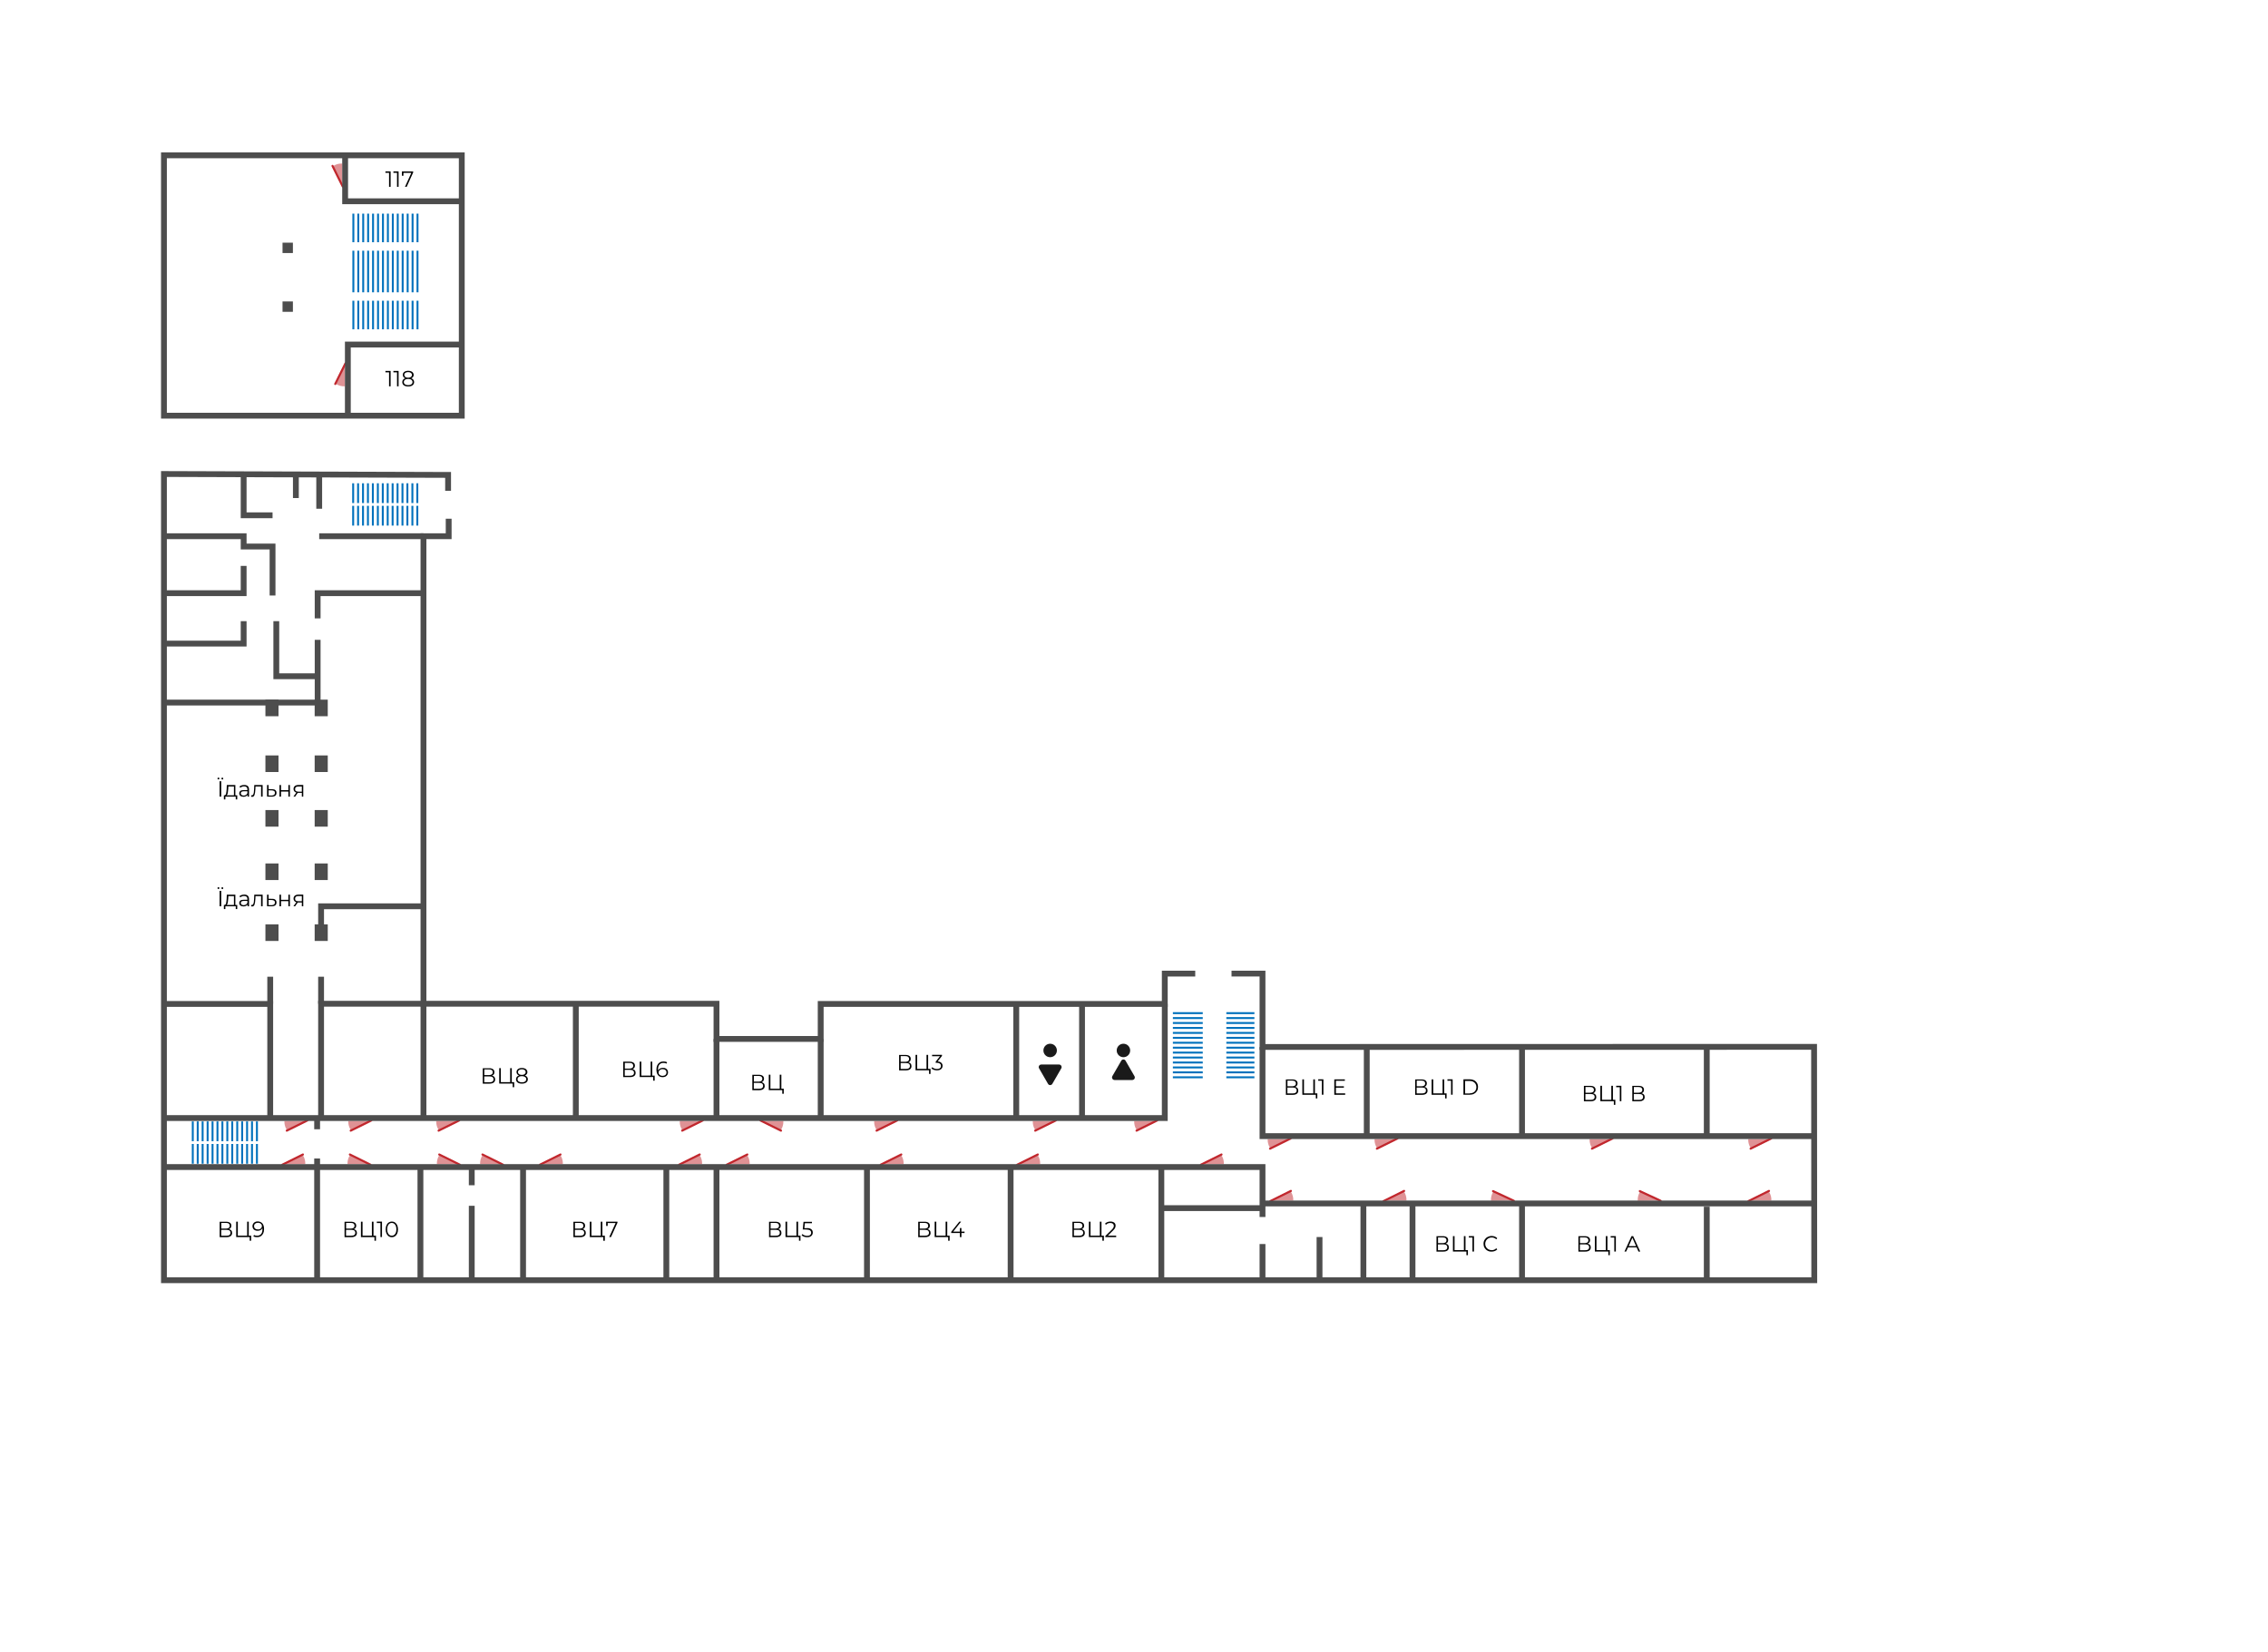 <?xml version="1.0" encoding="utf-8"?>
<!-- Generator: Adobe Illustrator 25.0.1, SVG Export Plug-In . SVG Version: 6.00 Build 0)  -->
<svg version="1.1" id="floor_1" xmlns="http://www.w3.org/2000/svg" xmlns:xlink="http://www.w3.org/1999/xlink" x="0px" y="0px"
	 viewBox="0 0 3500 2550" style="enable-background:new 0 0 3500 2550;" xml:space="preserve">
<style type="text/css">
	.st0{fill:none;stroke:#0071BC;stroke-width:3;stroke-miterlimit:10;}
	.st1{fill:#1A1A1A;}
	.st2{opacity:0.5;fill:#C1272D;}
	.st3{fill:#C1272D;}
	.st4{fill:none;stroke:#4D4D4D;stroke-width:9;stroke-miterlimit:10;}
	.st5{fill:#4D4D4D;stroke:#4D4D4D;stroke-width:9;stroke-miterlimit:10;}
</style>
<g id="stairs_1_">
	<g>
		<g>
			<line class="st0" x1="297.5" y1="1730.6" x2="297.5" y2="1761.1"/>
			<line class="st0" x1="305.1" y1="1730.6" x2="305.1" y2="1761.1"/>
			<line class="st0" x1="312.7" y1="1730.6" x2="312.7" y2="1761.1"/>
			<line class="st0" x1="320.4" y1="1730.6" x2="320.4" y2="1761.1"/>
			<line class="st0" x1="328" y1="1730.6" x2="328" y2="1761.1"/>
			<line class="st0" x1="335.6" y1="1730.6" x2="335.6" y2="1761.1"/>
			<line class="st0" x1="343.2" y1="1730.6" x2="343.2" y2="1761.1"/>
			<line class="st0" x1="350.8" y1="1730.6" x2="350.8" y2="1761.1"/>
			<line class="st0" x1="358.4" y1="1730.6" x2="358.4" y2="1761.1"/>
			<line class="st0" x1="366.1" y1="1730.6" x2="366.1" y2="1761.1"/>
			<line class="st0" x1="373.7" y1="1730.6" x2="373.7" y2="1761.1"/>
			<line class="st0" x1="381.3" y1="1730.6" x2="381.3" y2="1761.1"/>
			<line class="st0" x1="388.9" y1="1730.6" x2="388.9" y2="1761.1"/>
			<line class="st0" x1="396.5" y1="1730.6" x2="396.5" y2="1761.1"/>
		</g>
		<g>
			<line class="st0" x1="297.5" y1="1765.4" x2="297.5" y2="1795.9"/>
			<line class="st0" x1="305.1" y1="1765.4" x2="305.1" y2="1795.9"/>
			<line class="st0" x1="312.7" y1="1765.4" x2="312.7" y2="1795.9"/>
			<line class="st0" x1="320.4" y1="1765.4" x2="320.4" y2="1795.9"/>
			<line class="st0" x1="328" y1="1765.4" x2="328" y2="1795.9"/>
			<line class="st0" x1="335.6" y1="1765.4" x2="335.6" y2="1795.9"/>
			<line class="st0" x1="343.2" y1="1765.4" x2="343.2" y2="1795.9"/>
			<line class="st0" x1="350.8" y1="1765.4" x2="350.8" y2="1795.9"/>
			<line class="st0" x1="358.4" y1="1765.4" x2="358.4" y2="1795.9"/>
			<line class="st0" x1="366.1" y1="1765.4" x2="366.1" y2="1795.9"/>
			<line class="st0" x1="373.7" y1="1765.4" x2="373.7" y2="1795.9"/>
			<line class="st0" x1="381.3" y1="1765.4" x2="381.3" y2="1795.9"/>
			<line class="st0" x1="388.9" y1="1765.4" x2="388.9" y2="1795.9"/>
			<line class="st0" x1="396.5" y1="1765.4" x2="396.5" y2="1795.9"/>
		</g>
	</g>
	<g>
		<g>
			<line class="st0" x1="545" y1="745.8" x2="545" y2="776.3"/>
			<line class="st0" x1="552.6" y1="745.8" x2="552.6" y2="776.3"/>
			<line class="st0" x1="560.2" y1="745.8" x2="560.2" y2="776.3"/>
			<line class="st0" x1="567.8" y1="745.8" x2="567.8" y2="776.3"/>
			<line class="st0" x1="575.4" y1="745.8" x2="575.4" y2="776.3"/>
			<line class="st0" x1="583.1" y1="745.8" x2="583.1" y2="776.3"/>
			<line class="st0" x1="590.7" y1="745.8" x2="590.7" y2="776.3"/>
			<line class="st0" x1="598.3" y1="745.8" x2="598.3" y2="776.3"/>
			<line class="st0" x1="605.9" y1="745.8" x2="605.9" y2="776.3"/>
			<line class="st0" x1="613.5" y1="745.8" x2="613.5" y2="776.3"/>
			<line class="st0" x1="621.1" y1="745.8" x2="621.1" y2="776.3"/>
			<line class="st0" x1="628.7" y1="745.8" x2="628.7" y2="776.3"/>
			<line class="st0" x1="636.4" y1="745.8" x2="636.4" y2="776.3"/>
			<line class="st0" x1="644" y1="745.8" x2="644" y2="776.3"/>
		</g>
		<g>
			<line class="st0" x1="545" y1="780.6" x2="545" y2="811.1"/>
			<line class="st0" x1="552.6" y1="780.6" x2="552.6" y2="811.1"/>
			<line class="st0" x1="560.2" y1="780.6" x2="560.2" y2="811.1"/>
			<line class="st0" x1="567.8" y1="780.6" x2="567.8" y2="811.1"/>
			<line class="st0" x1="575.4" y1="780.6" x2="575.4" y2="811.1"/>
			<line class="st0" x1="583.1" y1="780.6" x2="583.1" y2="811.1"/>
			<line class="st0" x1="590.7" y1="780.6" x2="590.7" y2="811.1"/>
			<line class="st0" x1="598.3" y1="780.6" x2="598.3" y2="811.1"/>
			<line class="st0" x1="605.9" y1="780.6" x2="605.9" y2="811.1"/>
			<line class="st0" x1="613.5" y1="780.6" x2="613.5" y2="811.1"/>
			<line class="st0" x1="621.1" y1="780.6" x2="621.1" y2="811.1"/>
			<line class="st0" x1="628.7" y1="780.6" x2="628.7" y2="811.1"/>
			<line class="st0" x1="636.4" y1="780.6" x2="636.4" y2="811.1"/>
			<line class="st0" x1="644" y1="780.6" x2="644" y2="811.1"/>
		</g>
	</g>
	<g>
		<g>
			<line class="st0" x1="1935.8" y1="1563.5" x2="1892.5" y2="1563.5"/>
			<line class="st0" x1="1935.8" y1="1571.1" x2="1892.5" y2="1571.1"/>
			<line class="st0" x1="1935.8" y1="1578.7" x2="1892.5" y2="1578.7"/>
			<line class="st0" x1="1935.8" y1="1586.3" x2="1892.5" y2="1586.3"/>
			<line class="st0" x1="1935.8" y1="1594" x2="1892.5" y2="1594"/>
			<line class="st0" x1="1935.8" y1="1601.6" x2="1892.5" y2="1601.6"/>
			<line class="st0" x1="1935.8" y1="1609.2" x2="1892.5" y2="1609.2"/>
			<line class="st0" x1="1935.8" y1="1616.8" x2="1892.5" y2="1616.8"/>
			<line class="st0" x1="1935.8" y1="1624.4" x2="1892.5" y2="1624.4"/>
			<line class="st0" x1="1935.8" y1="1632" x2="1892.5" y2="1632"/>
			<line class="st0" x1="1935.8" y1="1639.7" x2="1892.5" y2="1639.7"/>
			<line class="st0" x1="1935.8" y1="1647.3" x2="1892.5" y2="1647.3"/>
			<line class="st0" x1="1935.8" y1="1654.9" x2="1892.5" y2="1654.9"/>
			<line class="st0" x1="1935.8" y1="1662.5" x2="1892.5" y2="1662.5"/>
		</g>
		<g>
			<line class="st0" x1="1856.1" y1="1563.5" x2="1810" y2="1563.5"/>
			<line class="st0" x1="1856.1" y1="1571.1" x2="1810" y2="1571.1"/>
			<line class="st0" x1="1856.1" y1="1578.7" x2="1810" y2="1578.7"/>
			<line class="st0" x1="1856.1" y1="1586.3" x2="1810" y2="1586.3"/>
			<line class="st0" x1="1856.1" y1="1594" x2="1810" y2="1594"/>
			<line class="st0" x1="1856.1" y1="1601.6" x2="1810" y2="1601.6"/>
			<line class="st0" x1="1856.1" y1="1609.2" x2="1810" y2="1609.2"/>
			<line class="st0" x1="1856.1" y1="1616.8" x2="1810" y2="1616.8"/>
			<line class="st0" x1="1856.1" y1="1624.4" x2="1810" y2="1624.4"/>
			<line class="st0" x1="1856.1" y1="1632" x2="1810" y2="1632"/>
			<line class="st0" x1="1856.1" y1="1639.7" x2="1810" y2="1639.7"/>
			<line class="st0" x1="1856.1" y1="1647.3" x2="1810" y2="1647.3"/>
			<line class="st0" x1="1856.1" y1="1654.9" x2="1810" y2="1654.9"/>
			<line class="st0" x1="1856.1" y1="1662.5" x2="1810" y2="1662.5"/>
		</g>
	</g>
	<g>
		<g>
			<line class="st0" x1="545.3" y1="329.7" x2="545.3" y2="373.8"/>
			<line class="st0" x1="552.9" y1="329.7" x2="552.9" y2="373.8"/>
			<line class="st0" x1="560.5" y1="329.7" x2="560.5" y2="373.8"/>
			<line class="st0" x1="568.1" y1="329.7" x2="568.1" y2="373.8"/>
			<line class="st0" x1="575.7" y1="329.7" x2="575.7" y2="373.8"/>
			<line class="st0" x1="583.4" y1="329.7" x2="583.4" y2="373.8"/>
			<line class="st0" x1="591" y1="329.7" x2="591" y2="373.8"/>
			<line class="st0" x1="598.6" y1="329.7" x2="598.6" y2="373.8"/>
			<line class="st0" x1="606.2" y1="329.7" x2="606.2" y2="373.8"/>
			<line class="st0" x1="613.8" y1="329.7" x2="613.8" y2="373.8"/>
			<line class="st0" x1="621.4" y1="329.7" x2="621.4" y2="373.8"/>
			<line class="st0" x1="629.1" y1="329.7" x2="629.1" y2="373.8"/>
			<line class="st0" x1="636.7" y1="329.7" x2="636.7" y2="373.8"/>
			<line class="st0" x1="644.3" y1="329.7" x2="644.3" y2="373.8"/>
		</g>
		<g>
			<line class="st0" x1="545.3" y1="464.1" x2="545.3" y2="508.2"/>
			<line class="st0" x1="552.9" y1="464.1" x2="552.9" y2="508.2"/>
			<line class="st0" x1="560.5" y1="464.1" x2="560.5" y2="508.2"/>
			<line class="st0" x1="568.1" y1="464.1" x2="568.1" y2="508.2"/>
			<line class="st0" x1="575.7" y1="464.1" x2="575.7" y2="508.2"/>
			<line class="st0" x1="583.4" y1="464.1" x2="583.4" y2="508.2"/>
			<line class="st0" x1="591" y1="464.1" x2="591" y2="508.2"/>
			<line class="st0" x1="598.6" y1="464.1" x2="598.6" y2="508.2"/>
			<line class="st0" x1="606.2" y1="464.1" x2="606.2" y2="508.2"/>
			<line class="st0" x1="613.8" y1="464.1" x2="613.8" y2="508.2"/>
			<line class="st0" x1="621.4" y1="464.1" x2="621.4" y2="508.2"/>
			<line class="st0" x1="629.1" y1="464.1" x2="629.1" y2="508.2"/>
			<line class="st0" x1="636.7" y1="464.1" x2="636.7" y2="508.2"/>
			<line class="st0" x1="644.3" y1="464.1" x2="644.3" y2="508.2"/>
		</g>
		<g>
			<line class="st0" x1="545.3" y1="386.9" x2="545.3" y2="451.1"/>
			<line class="st0" x1="552.9" y1="386.9" x2="552.9" y2="451.1"/>
			<line class="st0" x1="560.5" y1="386.9" x2="560.5" y2="451.1"/>
			<line class="st0" x1="568.1" y1="386.9" x2="568.1" y2="451.1"/>
			<line class="st0" x1="575.7" y1="386.9" x2="575.7" y2="451.1"/>
			<line class="st0" x1="583.4" y1="386.9" x2="583.4" y2="451.1"/>
			<line class="st0" x1="591" y1="386.9" x2="591" y2="451.1"/>
			<line class="st0" x1="598.6" y1="386.9" x2="598.6" y2="451.1"/>
			<line class="st0" x1="606.2" y1="386.9" x2="606.2" y2="451.1"/>
			<line class="st0" x1="613.8" y1="386.9" x2="613.8" y2="451.1"/>
			<line class="st0" x1="621.4" y1="386.9" x2="621.4" y2="451.1"/>
			<line class="st0" x1="629.1" y1="386.9" x2="629.1" y2="451.1"/>
			<line class="st0" x1="636.7" y1="386.9" x2="636.7" y2="451.1"/>
			<line class="st0" x1="644.3" y1="386.9" x2="644.3" y2="451.1"/>
		</g>
	</g>
</g>
<g id="marks_1_">
	<circle class="st1" cx="1733.7" cy="1621.1" r="10.4"/>
	<path class="st1" d="M1730.3,1637l-13.7,23.7c-1.5,2.6,0.4,6,3.4,6h27.3c3.1,0,5-3.3,3.4-6l-13.7-23.7
		C1735.6,1634.3,1731.8,1634.3,1730.3,1637z"/>
	<circle class="st1" cx="1620.6" cy="1621.1" r="10.4"/>
	<path class="st1" d="M1624,1672.6l13.8-23.9c1.5-2.6-0.4-5.9-3.4-5.9h-27.5c-3,0-4.9,3.3-3.4,5.9l13.8,23.9
		C1618.7,1675.2,1622.5,1675.2,1624,1672.6z"/>
</g>
<g id="rooms_1_">
	<g>
		<path d="M602.8,264.5v23.8h-2.4v-21.6h-5.6v-2.2H602.8z"/>
		<path d="M615.1,264.5v23.8h-2.4v-21.6h-5.6v-2.2H615.1z"/>
		<path d="M637.6,264.5v1.7l-10,22.1H625l9.8-21.6h-12.2v4.5h-2.4v-6.6H637.6z"/>
	</g>
	<g>
		<path d="M602.8,572.4v23.8h-2.4v-21.6h-5.6v-2.2H602.8z"/>
		<path d="M615.1,572.4v23.8h-2.4v-21.6h-5.6v-2.2H615.1z"/>
		<path d="M637.9,586c0.8,1,1.2,2.2,1.2,3.6c0,1.4-0.4,2.6-1.1,3.6s-1.8,1.8-3.2,2.4c-1.4,0.6-3,0.8-4.9,0.8c-2.9,0-5.1-0.6-6.7-1.8
			c-1.6-1.2-2.4-2.9-2.4-5c0-1.4,0.4-2.6,1.2-3.6c0.8-1,1.9-1.7,3.4-2.2c-1.2-0.5-2.2-1.2-2.8-2.1c-0.6-0.9-1-2-1-3.2
			c0-1.9,0.8-3.5,2.3-4.6c1.5-1.1,3.5-1.7,6.1-1.7c1.7,0,3.1,0.3,4.4,0.8c1.3,0.5,2.2,1.2,2.9,2.2c0.7,1,1.1,2.1,1.1,3.3
			c0,1.2-0.3,2.3-1,3.2c-0.7,0.9-1.6,1.6-2.8,2.1C635.9,584.2,637.1,585,637.9,586z M634.8,593.1c1.2-0.9,1.8-2,1.8-3.5
			c0-1.5-0.6-2.6-1.8-3.5c-1.2-0.9-2.8-1.3-4.9-1.3c-2.1,0-3.7,0.4-4.9,1.3s-1.8,2-1.8,3.5c0,1.5,0.6,2.7,1.8,3.5s2.8,1.3,4.9,1.3
			S633.6,593.9,634.8,593.1z M625.5,581.7c1,0.8,2.5,1.2,4.3,1.2s3.3-0.4,4.3-1.2c1.1-0.8,1.6-1.8,1.6-3.1c0-1.3-0.5-2.4-1.6-3.2
			c-1.1-0.8-2.5-1.2-4.3-1.2c-1.8,0-3.2,0.4-4.3,1.2c-1.1,0.8-1.6,1.8-1.6,3.1C624,579.9,624.5,580.9,625.5,581.7z"/>
	</g>
	<g>
	</g>
	<g>
		<path d="M2453.6,1921.1c0.9,1,1.3,2.3,1.3,3.9c0,2.1-0.7,3.6-2.2,4.8c-1.5,1.1-3.6,1.7-6.4,1.7h-10.5v-23.8h9.9
			c2.5,0,4.5,0.5,6,1.6c1.4,1,2.1,2.6,2.1,4.5c0,1.3-0.3,2.5-1,3.4c-0.7,0.9-1.6,1.6-2.9,2.1
			C2451.5,1919.5,2452.7,1920.1,2453.6,1921.1z M2438.2,1918.4h7.3c1.8,0,3.2-0.4,4.2-1.1c1-0.7,1.5-1.8,1.5-3.3s-0.5-2.5-1.5-3.3
			s-2.4-1.1-4.2-1.1h-7.3V1918.4z M2452.4,1924.8c0-3-2.1-4.5-6.2-4.5h-8.1v9.1h8.1C2450.4,1929.4,2452.4,1927.8,2452.4,1924.8z"/>
		<path d="M2484.3,1929.2v7.8h-2.3v-5.6h-20.8v-23.8h2.5v21.6h14.4v-21.6h2.5v21.6H2484.3z"/>
		<path d="M2493.6,1907.6v23.8h-2.4v-21.6h-5.6v-2.2H2493.6z"/>
		<path d="M2525.7,1925h-13.3l-2.9,6.4h-2.6l10.9-23.8h2.5l10.9,23.8h-2.7L2525.7,1925z M2524.8,1923l-5.7-12.8l-5.7,12.8H2524.8z"
			/>
	</g>
	<g>
		<path d="M2462.1,1689.1c0.9,1,1.3,2.3,1.3,3.9c0,2.1-0.7,3.6-2.2,4.8c-1.5,1.1-3.6,1.7-6.4,1.7h-10.5v-23.8h9.9
			c2.5,0,4.5,0.5,6,1.6c1.4,1,2.1,2.6,2.1,4.5c0,1.3-0.3,2.5-1,3.4c-0.7,0.9-1.6,1.6-2.9,2.1
			C2459.9,1687.4,2461.2,1688.1,2462.1,1689.1z M2446.7,1686.3h7.3c1.8,0,3.2-0.4,4.2-1.1c1-0.7,1.5-1.8,1.5-3.3s-0.5-2.5-1.5-3.3
			s-2.4-1.1-4.2-1.1h-7.3V1686.3z M2460.9,1692.8c0-3-2.1-4.5-6.2-4.5h-8.1v9.1h8.1C2458.8,1697.4,2460.9,1695.8,2460.9,1692.8z"/>
		<path d="M2492.8,1697.2v7.8h-2.3v-5.6h-20.8v-23.8h2.5v21.6h14.4v-21.6h2.5v21.6H2492.8z"/>
		<path d="M2502.1,1675.6v23.8h-2.4v-21.6h-5.6v-2.2H2502.1z"/>
		<path d="M2536.8,1689.1c0.9,1,1.3,2.3,1.3,3.9c0,2.1-0.7,3.6-2.2,4.8c-1.5,1.1-3.6,1.7-6.4,1.7h-10.5v-23.8h9.9
			c2.5,0,4.5,0.5,6,1.6c1.4,1,2.1,2.6,2.1,4.5c0,1.3-0.3,2.5-1,3.4c-0.7,0.9-1.6,1.6-2.9,2.1
			C2534.7,1687.4,2536,1688.1,2536.8,1689.1z M2521.4,1686.3h7.3c1.8,0,3.2-0.4,4.2-1.1c1-0.7,1.5-1.8,1.5-3.3s-0.5-2.5-1.5-3.3
			s-2.4-1.1-4.2-1.1h-7.3V1686.3z M2535.6,1692.8c0-3-2.1-4.5-6.2-4.5h-8.1v9.1h8.1C2533.6,1697.4,2535.6,1695.8,2535.6,1692.8z"/>
	</g>
	<g>
		<path d="M2234.6,1921.1c0.9,1,1.3,2.3,1.3,3.9c0,2.1-0.7,3.6-2.2,4.8c-1.5,1.1-3.6,1.7-6.4,1.7h-10.5v-23.8h9.9
			c2.5,0,4.5,0.5,6,1.6c1.4,1,2.1,2.6,2.1,4.5c0,1.3-0.3,2.5-1,3.4c-0.7,0.9-1.6,1.6-2.9,2.1
			C2232.5,1919.5,2233.8,1920.1,2234.6,1921.1z M2219.2,1918.4h7.3c1.8,0,3.2-0.4,4.2-1.1c1-0.7,1.5-1.8,1.5-3.3s-0.5-2.5-1.5-3.3
			s-2.4-1.1-4.2-1.1h-7.3V1918.4z M2233.4,1924.8c0-3-2.1-4.5-6.2-4.5h-8.1v9.1h8.1C2231.4,1929.4,2233.4,1927.8,2233.4,1924.8z"/>
		<path d="M2265.3,1929.2v7.8h-2.3v-5.6h-20.8v-23.8h2.5v21.6h14.4v-21.6h2.5v21.6H2265.3z"/>
		<path d="M2274.7,1907.6v23.8h-2.4v-21.6h-5.6v-2.2H2274.7z"/>
		<path d="M2295.5,1930c-1.9-1-3.4-2.5-4.5-4.3c-1.1-1.8-1.6-3.9-1.6-6.2c0-2.3,0.5-4.4,1.6-6.2c1.1-1.8,2.6-3.3,4.5-4.3
			c1.9-1,4-1.6,6.4-1.6c1.8,0,3.4,0.3,4.9,0.9c1.5,0.6,2.8,1.5,3.8,2.6l-1.6,1.6c-1.9-1.9-4.2-2.8-7-2.8c-1.9,0-3.6,0.4-5.1,1.3
			s-2.7,2-3.6,3.5c-0.9,1.5-1.3,3.2-1.3,5c0,1.9,0.4,3.5,1.3,5c0.9,1.5,2.1,2.7,3.6,3.5s3.3,1.3,5.1,1.3c2.9,0,5.2-1,7-2.9l1.6,1.6
			c-1,1.1-2.3,2-3.8,2.6c-1.5,0.6-3.1,0.9-4.9,0.9C2299.5,1931.6,2297.4,1931.1,2295.5,1930z"/>
	</g>
	<g>
		<path d="M2201.7,1679.2c0.9,1,1.3,2.3,1.3,3.9c0,2.1-0.7,3.6-2.2,4.8c-1.5,1.1-3.6,1.7-6.4,1.7h-10.5v-23.8h9.9
			c2.5,0,4.5,0.5,6,1.6c1.4,1,2.1,2.6,2.1,4.5c0,1.3-0.3,2.5-1,3.4c-0.7,0.9-1.6,1.6-2.9,2.1
			C2199.6,1677.5,2200.8,1678.2,2201.7,1679.2z M2186.3,1676.4h7.3c1.8,0,3.2-0.4,4.2-1.1c1-0.7,1.5-1.8,1.5-3.3s-0.5-2.5-1.5-3.3
			s-2.4-1.1-4.2-1.1h-7.3V1676.4z M2200.5,1682.8c0-3-2.1-4.5-6.2-4.5h-8.1v9.1h8.1C2198.5,1687.4,2200.5,1685.9,2200.5,1682.8z"/>
		<path d="M2232.4,1687.3v7.8h-2.3v-5.6h-20.8v-23.8h2.5v21.6h14.4v-21.6h2.5v21.6H2232.4z"/>
		<path d="M2241.7,1665.6v23.8h-2.4v-21.6h-5.6v-2.2H2241.7z"/>
		<path d="M2258.4,1665.6h9.7c2.5,0,4.7,0.5,6.7,1.5c1.9,1,3.4,2.4,4.5,4.2c1.1,1.8,1.6,3.9,1.6,6.2c0,2.3-0.5,4.4-1.6,6.2
			c-1.1,1.8-2.6,3.2-4.5,4.2c-1.9,1-4.1,1.5-6.7,1.5h-9.7V1665.6z M2268,1687.3c2.1,0,3.9-0.4,5.5-1.2c1.6-0.8,2.8-2,3.6-3.4
			c0.9-1.5,1.3-3.1,1.3-5c0-1.9-0.4-3.6-1.3-5s-2.1-2.6-3.6-3.4c-1.6-0.8-3.4-1.2-5.5-1.2h-7v19.4H2268z"/>
	</g>
	<g>
		<path d="M2002.2,1679.2c0.9,1,1.3,2.3,1.3,3.9c0,2.1-0.7,3.6-2.2,4.8c-1.5,1.1-3.6,1.7-6.4,1.7h-10.5v-23.8h9.9
			c2.5,0,4.5,0.5,6,1.6c1.4,1,2.1,2.6,2.1,4.5c0,1.3-0.3,2.5-1,3.4c-0.7,0.9-1.6,1.6-2.9,2.1
			C2000.1,1677.5,2001.4,1678.2,2002.2,1679.2z M1986.8,1676.4h7.3c1.8,0,3.2-0.4,4.2-1.1c1-0.7,1.5-1.8,1.5-3.3s-0.5-2.5-1.5-3.3
			s-2.4-1.1-4.2-1.1h-7.3V1676.4z M2001,1682.8c0-3-2.1-4.5-6.2-4.5h-8.1v9.1h8.1C1999,1687.4,2001,1685.9,2001,1682.8z"/>
		<path d="M2032.9,1687.3v7.8h-2.3v-5.6h-20.8v-23.8h2.5v21.6h14.4v-21.6h2.5v21.6H2032.9z"/>
		<path d="M2042.3,1665.6v23.8h-2.4v-21.6h-5.6v-2.2H2042.3z"/>
		<path d="M2075.9,1687.3v2.2h-16.8v-23.8h16.3v2.2h-13.8v8.5h12.3v2.1h-12.3v8.8H2075.9z"/>
	</g>
	<g>
		<path d="M1672.8,1898.8c0.9,1,1.3,2.3,1.3,3.9c0,2.1-0.7,3.6-2.2,4.8c-1.5,1.1-3.6,1.7-6.4,1.7h-10.5v-23.8h9.9
			c2.5,0,4.5,0.5,6,1.6c1.4,1,2.1,2.6,2.1,4.5c0,1.3-0.3,2.5-1,3.4s-1.6,1.6-2.9,2.1C1670.7,1897.1,1671.9,1897.8,1672.8,1898.8z
			 M1657.4,1896h7.3c1.8,0,3.2-0.4,4.2-1.1c1-0.7,1.5-1.8,1.5-3.3s-0.5-2.5-1.5-3.3s-2.4-1.1-4.2-1.1h-7.3V1896z M1671.6,1902.4
			c0-3-2.1-4.5-6.2-4.5h-8.1v9.1h8.1C1669.5,1907,1671.6,1905.5,1671.6,1902.4z"/>
		<path d="M1703.5,1906.9v7.8h-2.3v-5.6h-20.8v-23.8h2.5v21.6h14.4v-21.6h2.5v21.6H1703.5z"/>
		<path d="M1722.5,1906.9v2.2h-16.7v-1.7l9.9-9.7c1.2-1.2,2.1-2.3,2.5-3.2s0.7-1.8,0.7-2.7c0-1.4-0.5-2.5-1.4-3.3
			c-1-0.8-2.3-1.2-4.1-1.2c-2.8,0-5,0.9-6.5,2.7l-1.7-1.5c0.9-1.1,2.1-1.9,3.6-2.5c1.4-0.6,3.1-0.9,4.9-0.9c2.4,0,4.3,0.6,5.8,1.7
			c1.4,1.1,2.1,2.7,2.1,4.7c0,1.2-0.3,2.4-0.8,3.5c-0.5,1.1-1.6,2.4-3.1,3.9l-8.1,8H1722.5z"/>
	</g>
	<g>
		<path d="M1405.3,1641.4c0.9,1,1.3,2.3,1.3,3.9c0,2.1-0.7,3.6-2.2,4.8c-1.5,1.1-3.6,1.7-6.4,1.7h-10.5v-23.8h9.9
			c2.5,0,4.5,0.5,6,1.6c1.4,1,2.1,2.6,2.1,4.5c0,1.3-0.3,2.5-1,3.4s-1.6,1.6-2.9,2.1C1403.2,1639.7,1404.5,1640.4,1405.3,1641.4z
			 M1389.9,1638.6h7.3c1.8,0,3.2-0.4,4.2-1.1c1-0.7,1.5-1.8,1.5-3.3s-0.5-2.5-1.5-3.3s-2.4-1.1-4.2-1.1h-7.3V1638.6z M1404.2,1645
			c0-3-2.1-4.5-6.2-4.5h-8.1v9.1h8.1C1402.1,1649.6,1404.2,1648.1,1404.2,1645z"/>
		<path d="M1436,1649.5v7.8h-2.3v-5.6h-20.8v-23.8h2.5v21.6h14.4v-21.6h2.5v21.6H1436z"/>
		<path d="M1452.6,1640.1c1.3,1.2,2,2.8,2,4.7c0,1.4-0.3,2.6-1,3.6c-0.7,1.1-1.6,1.9-2.9,2.5s-2.9,0.9-4.7,0.9
			c-1.7,0-3.3-0.3-4.9-0.8c-1.5-0.6-2.8-1.3-3.7-2.2l1.2-1.9c0.8,0.8,1.8,1.5,3.2,2c1.3,0.5,2.7,0.8,4.2,0.8c1.9,0,3.5-0.4,4.5-1.3
			c1.1-0.8,1.6-2,1.6-3.5c0-1.5-0.5-2.6-1.6-3.5c-1.1-0.8-2.7-1.3-4.8-1.3h-1.7v-1.8l6.6-8.3h-12.2v-2.2h15.3v1.7l-6.7,8.5
			C1449.4,1638.2,1451.3,1638.9,1452.6,1640.1z"/>
	</g>
	<g>
		<path d="M1434.8,1898.8c0.9,1,1.3,2.3,1.3,3.9c0,2.1-0.7,3.6-2.2,4.8c-1.5,1.1-3.6,1.7-6.4,1.7h-10.5v-23.8h9.9
			c2.5,0,4.5,0.5,6,1.6c1.4,1,2.1,2.6,2.1,4.5c0,1.3-0.3,2.5-1,3.4s-1.6,1.6-2.9,2.1C1432.7,1897.1,1433.9,1897.8,1434.8,1898.8z
			 M1419.4,1896h7.3c1.8,0,3.2-0.4,4.2-1.1c1-0.7,1.5-1.8,1.5-3.3s-0.5-2.5-1.5-3.3s-2.4-1.1-4.2-1.1h-7.3V1896z M1433.6,1902.4
			c0-3-2.1-4.5-6.2-4.5h-8.1v9.1h8.1C1431.6,1907,1433.6,1905.5,1433.6,1902.4z"/>
		<path d="M1465.5,1906.9v7.8h-2.3v-5.6h-20.8v-23.8h2.5v21.6h14.4v-21.6h2.5v21.6H1465.5z"/>
		<path d="M1488.5,1902.8h-4.8v6.3h-2.4v-6.3h-13.4v-1.8l12.6-15.8h2.7l-12.2,15.4h10.3v-5.5h2.4v5.5h4.8V1902.8z"/>
	</g>
	<g>
		<path d="M1204.6,1898.8c0.9,1,1.3,2.3,1.3,3.9c0,2.1-0.7,3.6-2.2,4.8c-1.5,1.1-3.6,1.7-6.4,1.7h-10.5v-23.8h9.9
			c2.5,0,4.5,0.5,6,1.6c1.4,1,2.1,2.6,2.1,4.5c0,1.3-0.3,2.5-1,3.4s-1.6,1.6-2.9,2.1C1202.5,1897.1,1203.8,1897.8,1204.6,1898.8z
			 M1189.2,1896h7.3c1.8,0,3.2-0.4,4.2-1.1c1-0.7,1.5-1.8,1.5-3.3s-0.5-2.5-1.5-3.3s-2.4-1.1-4.2-1.1h-7.3V1896z M1203.4,1902.4
			c0-3-2.1-4.5-6.2-4.5h-8.1v9.1h8.1C1201.4,1907,1203.4,1905.5,1203.4,1902.4z"/>
		<path d="M1235.3,1906.9v7.8h-2.3v-5.6h-20.8v-23.8h2.5v21.6h14.4v-21.6h2.5v21.6H1235.3z"/>
		<path d="M1251.9,1896.9c1.6,1.2,2.4,3,2.4,5.2c0,1.4-0.3,2.6-1,3.7s-1.6,1.9-2.9,2.6c-1.3,0.6-2.9,0.9-4.8,0.9
			c-1.7,0-3.3-0.3-4.8-0.8s-2.8-1.3-3.7-2.2l1.2-1.9c0.8,0.8,1.8,1.5,3.1,2c1.3,0.5,2.7,0.8,4.2,0.8c2,0,3.5-0.4,4.6-1.3
			s1.6-2.1,1.6-3.5c0-1.6-0.6-2.9-1.8-3.7c-1.2-0.8-3.3-1.3-6.1-1.3h-5.1l1.2-11.9h13v2.2h-10.9l-0.8,7.6h3.1
			C1247.8,1895,1250.3,1895.6,1251.9,1896.9z"/>
	</g>
	<g>
		<path d="M1178.8,1672c0.9,1,1.3,2.3,1.3,3.9c0,2.1-0.7,3.6-2.2,4.8c-1.5,1.1-3.6,1.7-6.4,1.7h-10.5v-23.8h9.9c2.5,0,4.5,0.5,6,1.6
			c1.4,1,2.1,2.6,2.1,4.5c0,1.3-0.3,2.5-1,3.4s-1.6,1.6-2.9,2.1C1176.7,1670.3,1177.9,1671,1178.8,1672z M1163.4,1669.2h7.3
			c1.8,0,3.2-0.4,4.2-1.1c1-0.7,1.5-1.8,1.5-3.3s-0.5-2.5-1.5-3.3s-2.4-1.1-4.2-1.1h-7.3V1669.2z M1177.6,1675.6
			c0-3-2.1-4.5-6.2-4.5h-8.1v9.1h8.1C1175.5,1680.2,1177.6,1678.7,1177.6,1675.6z"/>
		<path d="M1209.5,1680.1v7.8h-2.3v-5.6h-20.8v-23.8h2.5v21.6h14.4v-21.6h2.5v21.6H1209.5z"/>
	</g>
	<g>
		<path d="M979.6,1651.8c0.9,1,1.3,2.3,1.3,3.9c0,2.1-0.7,3.6-2.2,4.8c-1.5,1.1-3.6,1.7-6.4,1.7h-10.5v-23.8h9.9
			c2.5,0,4.5,0.5,6,1.6c1.4,1,2.1,2.6,2.1,4.5c0,1.3-0.3,2.5-1,3.4s-1.6,1.6-2.9,2.1C977.5,1650.1,978.8,1650.8,979.6,1651.8z
			 M964.2,1649.1h7.3c1.8,0,3.2-0.4,4.2-1.1c1-0.7,1.5-1.8,1.5-3.3s-0.5-2.5-1.5-3.3s-2.4-1.1-4.2-1.1h-7.3V1649.1z M978.4,1655.5
			c0-3-2.1-4.5-6.2-4.5h-8.1v9.1h8.1C976.4,1660.1,978.4,1658.5,978.4,1655.5z"/>
		<path d="M1010.3,1659.9v7.8h-2.3v-5.6h-20.8v-23.8h2.5v21.6h14.4v-21.6h2.5v21.6H1010.3z"/>
		<path d="M1027.1,1648.7c1.2,0.6,2.2,1.4,2.8,2.5c0.7,1.1,1,2.3,1,3.8c0,1.5-0.4,2.7-1.1,3.8c-0.7,1.1-1.7,2-2.9,2.6
			c-1.2,0.6-2.6,0.9-4.2,0.9c-3.2,0-5.6-1-7.2-3.1c-1.7-2.1-2.5-5-2.5-8.8c0-2.7,0.5-4.9,1.4-6.7c0.9-1.8,2.2-3.2,3.8-4.2
			s3.5-1.4,5.7-1.4c2.4,0,4.2,0.4,5.6,1.3l-1,2c-1.1-0.7-2.7-1.1-4.6-1.1c-2.6,0-4.7,0.8-6.2,2.5s-2.2,4.1-2.2,7.3
			c0,0.6,0,1.2,0.1,1.9c0.6-1.3,1.5-2.3,2.8-3s2.8-1.1,4.5-1.1C1024.5,1647.8,1025.9,1648.1,1027.1,1648.7z M1026.9,1658.8
			c1.1-0.9,1.6-2.2,1.6-3.8c0-1.6-0.5-2.8-1.6-3.7c-1.1-0.9-2.5-1.4-4.4-1.4c-1.2,0-2.3,0.2-3.2,0.7c-0.9,0.5-1.6,1.1-2.2,1.9
			c-0.5,0.8-0.8,1.7-0.8,2.7c0,0.9,0.2,1.7,0.7,2.5c0.5,0.8,1.2,1.4,2.2,1.9s2.1,0.7,3.4,0.7
			C1024.5,1660.2,1025.9,1659.7,1026.9,1658.8z"/>
	</g>
	<g>
		<path d="M902.7,1898.8c0.9,1,1.3,2.3,1.3,3.9c0,2.1-0.7,3.6-2.2,4.8c-1.5,1.1-3.6,1.7-6.4,1.7h-10.5v-23.8h9.9
			c2.5,0,4.5,0.5,6,1.6c1.4,1,2.1,2.6,2.1,4.5c0,1.3-0.3,2.5-1,3.4s-1.6,1.6-2.9,2.1C900.6,1897.1,901.8,1897.8,902.7,1898.8z
			 M887.3,1896h7.3c1.8,0,3.2-0.4,4.2-1.1c1-0.7,1.5-1.8,1.5-3.3s-0.5-2.5-1.5-3.3s-2.4-1.1-4.2-1.1h-7.3V1896z M901.5,1902.4
			c0-3-2.1-4.5-6.2-4.5h-8.1v9.1h8.1C899.4,1907,901.5,1905.5,901.5,1902.4z"/>
		<path d="M933.4,1906.9v7.8H931v-5.6h-20.8v-23.8h2.5v21.6h14.4v-21.6h2.5v21.6H933.4z"/>
		<path d="M952.9,1885.2v1.7l-10,22.1h-2.7l9.8-21.6h-12.2v4.5h-2.4v-6.6H952.9z"/>
	</g>
	<g>
		<path d="M762.8,1661.9c0.9,1,1.3,2.3,1.3,3.9c0,2.1-0.7,3.6-2.2,4.8c-1.5,1.1-3.6,1.7-6.4,1.7h-10.5v-23.8h9.9
			c2.5,0,4.5,0.5,6,1.6c1.4,1,2.1,2.6,2.1,4.5c0,1.3-0.3,2.5-1,3.4s-1.6,1.6-2.9,2.1C760.7,1660.2,762,1660.9,762.8,1661.9z
			 M747.4,1659.1h7.3c1.8,0,3.2-0.4,4.2-1.1c1-0.7,1.5-1.8,1.5-3.3s-0.5-2.5-1.5-3.3s-2.4-1.1-4.2-1.1h-7.3V1659.1z M761.6,1665.6
			c0-3-2.1-4.5-6.2-4.5h-8.1v9.1h8.1C759.6,1670.2,761.6,1668.6,761.6,1665.6z"/>
		<path d="M793.5,1670v7.8h-2.3v-5.6h-20.8v-23.8h2.5v21.6h14.4v-21.6h2.5v21.6H793.5z"/>
		<path d="M813.4,1661.9c0.8,1,1.2,2.2,1.2,3.6c0,1.4-0.4,2.6-1.1,3.6s-1.8,1.8-3.2,2.4s-3,0.8-4.9,0.8c-2.9,0-5.1-0.6-6.7-1.8
			c-1.6-1.2-2.4-2.9-2.4-5c0-1.4,0.4-2.6,1.2-3.6c0.8-1,1.9-1.7,3.4-2.2c-1.2-0.5-2.2-1.2-2.8-2.1c-0.6-0.9-1-2-1-3.2
			c0-1.9,0.8-3.5,2.3-4.6c1.5-1.1,3.5-1.7,6.1-1.7c1.7,0,3.1,0.3,4.4,0.8c1.3,0.5,2.2,1.2,2.9,2.2s1.1,2.1,1.1,3.3
			c0,1.2-0.3,2.3-1,3.2c-0.7,0.9-1.6,1.6-2.8,2.1C811.4,1660.2,812.6,1660.9,813.4,1661.9z M810.3,1669c1.2-0.9,1.8-2,1.8-3.5
			c0-1.5-0.6-2.6-1.8-3.5c-1.2-0.8-2.8-1.3-4.9-1.3c-2.1,0-3.7,0.4-4.9,1.3c-1.2,0.9-1.8,2-1.8,3.5c0,1.5,0.6,2.7,1.8,3.5
			c1.2,0.8,2.8,1.3,4.9,1.3S809.1,1669.9,810.3,1669z M801,1657.6c1,0.8,2.5,1.2,4.3,1.2s3.3-0.4,4.3-1.2s1.6-1.8,1.6-3.1
			c0-1.3-0.5-2.4-1.6-3.2c-1.1-0.8-2.5-1.2-4.3-1.2c-1.8,0-3.2,0.4-4.3,1.2c-1.1,0.8-1.6,1.8-1.6,3.1
			C799.4,1655.8,800,1656.9,801,1657.6z"/>
	</g>
	<g>
		<path d="M356.9,1898.8c0.9,1,1.3,2.3,1.3,3.9c0,2.1-0.7,3.6-2.2,4.8c-1.5,1.1-3.6,1.7-6.4,1.7H339v-23.8h9.9c2.5,0,4.5,0.5,6,1.6
			c1.4,1,2.1,2.6,2.1,4.5c0,1.3-0.3,2.5-1,3.4s-1.6,1.6-2.9,2.1C354.8,1897.1,356,1897.8,356.9,1898.8z M341.5,1896h7.3
			c1.8,0,3.2-0.4,4.2-1.1c1-0.7,1.5-1.8,1.5-3.3s-0.5-2.5-1.5-3.3s-2.4-1.1-4.2-1.1h-7.3V1896z M355.7,1902.4c0-3-2.1-4.5-6.2-4.5
			h-8.1v9.1h8.1C353.7,1907,355.7,1905.5,355.7,1902.4z"/>
		<path d="M387.6,1906.9v7.8h-2.3v-5.6h-20.8v-23.8h2.5v21.6h14.4v-21.6h2.5v21.6H387.6z"/>
		<path d="M405,1888.1c1.7,2.1,2.5,5,2.5,8.8c0,2.7-0.5,4.9-1.4,6.7c-0.9,1.8-2.2,3.2-3.8,4.2s-3.5,1.4-5.7,1.4
			c-2.4,0-4.2-0.4-5.6-1.3l1-2c1.1,0.7,2.7,1.1,4.6,1.1c2.6,0,4.7-0.8,6.2-2.5c1.5-1.7,2.2-4.1,2.2-7.3c0-0.6,0-1.2-0.1-1.9
			c-0.6,1.3-1.5,2.3-2.8,3s-2.8,1.1-4.5,1.1c-1.6,0-3-0.3-4.2-0.9c-1.2-0.6-2.2-1.4-2.8-2.5c-0.7-1.1-1-2.3-1-3.8
			c0-1.5,0.4-2.7,1.1-3.8c0.7-1.1,1.7-2,2.9-2.6c1.2-0.6,2.6-0.9,4.2-0.9C400.9,1885,403.3,1886.1,405,1888.1z M401.2,1896.7
			c0.9-0.5,1.6-1.1,2.2-1.9c0.5-0.8,0.8-1.7,0.8-2.7c0-0.9-0.2-1.7-0.7-2.5s-1.2-1.4-2.2-1.9c-1-0.5-2.1-0.7-3.4-0.7
			c-1.7,0-3.1,0.5-4.2,1.4c-1.1,0.9-1.6,2.2-1.6,3.8c0,1.6,0.5,2.8,1.6,3.7c1.1,0.9,2.5,1.4,4.4,1.4
			C399.2,1897.4,400.3,1897.2,401.2,1896.7z"/>
	</g>
	<g>
		<path d="M549.5,1898.8c0.9,1,1.3,2.3,1.3,3.9c0,2.1-0.7,3.6-2.2,4.8c-1.5,1.1-3.6,1.7-6.4,1.7h-10.5v-23.8h9.9
			c2.5,0,4.5,0.5,6,1.6c1.4,1,2.1,2.6,2.1,4.5c0,1.3-0.3,2.5-1,3.4s-1.6,1.6-2.9,2.1C547.3,1897.1,548.6,1897.8,549.5,1898.8z
			 M534.1,1896h7.3c1.8,0,3.2-0.4,4.2-1.1c1-0.7,1.5-1.8,1.5-3.3s-0.5-2.5-1.5-3.3s-2.4-1.1-4.2-1.1h-7.3V1896z M548.3,1902.4
			c0-3-2.1-4.5-6.2-4.5h-8.1v9.1h8.1C546.2,1907,548.3,1905.5,548.3,1902.4z"/>
		<path d="M580.2,1906.9v7.8h-2.3v-5.6H557v-23.8h2.5v21.6h14.4v-21.6h2.5v21.6H580.2z"/>
		<path d="M589.5,1885.2v23.8h-2.4v-21.6h-5.6v-2.2H589.5z"/>
		<path d="M599.8,1907.8c-1.4-1-2.6-2.4-3.4-4.2c-0.8-1.8-1.2-4-1.2-6.4c0-2.5,0.4-4.6,1.2-6.4c0.8-1.8,1.9-3.2,3.4-4.2
			s3.1-1.5,4.9-1.5s3.5,0.5,4.9,1.5c1.4,1,2.6,2.4,3.4,4.2c0.8,1.8,1.2,4,1.2,6.4c0,2.5-0.4,4.6-1.2,6.4c-0.8,1.8-1.9,3.2-3.4,4.2
			c-1.4,1-3.1,1.5-4.9,1.5S601.2,1908.8,599.8,1907.8z M608.3,1905.8c1.1-0.8,1.9-1.9,2.5-3.4c0.6-1.5,0.9-3.3,0.9-5.3
			c0-2.1-0.3-3.9-0.9-5.3c-0.6-1.5-1.4-2.6-2.5-3.4c-1.1-0.8-2.3-1.2-3.7-1.2c-1.4,0-2.6,0.4-3.7,1.2c-1.1,0.8-1.9,1.9-2.5,3.4
			c-0.6,1.5-0.9,3.3-0.9,5.3c0,2.1,0.3,3.9,0.9,5.3s1.4,2.6,2.5,3.4c1.1,0.8,2.3,1.2,3.7,1.2C606.1,1907,607.3,1906.6,608.3,1905.8z
			"/>
	</g>
	<g>
		<path d="M336.1,1371.6c-0.3-0.3-0.4-0.6-0.4-1.1c0-0.4,0.1-0.8,0.4-1c0.3-0.3,0.6-0.4,1-0.4c0.4,0,0.7,0.1,1,0.4
			c0.3,0.3,0.4,0.6,0.4,1c0,0.4-0.1,0.8-0.4,1c-0.3,0.3-0.6,0.4-1,0.4C336.7,1372,336.4,1371.9,336.1,1371.6z M338.9,1374.8h2.5
			v23.8h-2.5V1374.8z M342.1,1371.6c-0.3-0.3-0.4-0.6-0.4-1c0-0.4,0.1-0.8,0.4-1c0.3-0.3,0.6-0.4,1-0.4c0.4,0,0.8,0.1,1,0.4
			c0.3,0.3,0.4,0.6,0.4,1c0,0.4-0.1,0.8-0.4,1.1c-0.3,0.3-0.6,0.4-1,0.4C342.8,1372,342.4,1371.9,342.1,1371.6z"/>
		<path d="M366.1,1396.5v6.4h-2.3v-4.3h-16v4.3h-2.3v-6.4h1c1.2-0.1,2-1,2.4-2.7c0.4-1.7,0.7-4.1,0.9-7.1l0.2-6h13.2v15.8H366.1z
			 M351.5,1393.1c-0.3,1.6-0.9,2.8-1.7,3.4h11.2v-13.6h-8.6l-0.2,4C352,1389.3,351.8,1391.4,351.5,1393.1z"/>
		<path d="M382.4,1382.3c1.2,1.2,1.9,2.9,1.9,5.2v11.1h-2.3v-2.8c-0.5,0.9-1.3,1.7-2.4,2.2c-1.1,0.5-2.3,0.8-3.8,0.8
			c-2,0-3.6-0.5-4.8-1.4c-1.2-1-1.8-2.2-1.8-3.8c0-1.5,0.5-2.7,1.6-3.7c1.1-0.9,2.9-1.4,5.3-1.4h5.7v-1.1c0-1.5-0.4-2.7-1.3-3.5
			c-0.9-0.8-2.1-1.2-3.8-1.2c-1.1,0-2.2,0.2-3.3,0.6c-1,0.4-1.9,0.9-2.7,1.5l-1.1-1.8c0.9-0.8,2-1.4,3.3-1.8c1.3-0.4,2.6-0.6,4-0.6
			C379.3,1380.5,381.1,1381.1,382.4,1382.3z M379.6,1395.9c1-0.6,1.7-1.5,2.2-2.7v-2.9h-5.6c-3.1,0-4.6,1.1-4.6,3.2
			c0,1,0.4,1.9,1.2,2.5s1.9,0.9,3.3,0.9C377.5,1396.8,378.7,1396.5,379.6,1395.9z"/>
		<path d="M405.3,1380.7v17.9h-2.4v-15.7h-8.6l-0.2,4.4c-0.2,3.7-0.6,6.6-1.3,8.6c-0.7,2-1.9,3-3.6,3c-0.5,0-1.1-0.1-1.7-0.3
			l0.2-2.1c0.4,0.1,0.7,0.1,0.9,0.1c0.9,0,1.6-0.4,2.1-1.3s0.8-1.9,1-3.2c0.2-1.3,0.3-2.9,0.4-5l0.3-6.4H405.3z"/>
		<path d="M424.9,1388.5c1.2,1,1.8,2.4,1.8,4.2c0,1.9-0.6,3.4-1.9,4.4c-1.3,1-3.1,1.5-5.5,1.5l-7.2,0v-17.9h2.4v6.3l5.3,0.1
			C422.1,1387,423.8,1387.5,424.9,1388.5z M423,1395.8c0.8-0.7,1.3-1.7,1.3-3c0-1.3-0.4-2.3-1.3-2.9c-0.8-0.6-2.1-1-3.8-1l-4.7-0.1
			v8l4.7,0.1C420.9,1396.8,422.1,1396.4,423,1395.8z"/>
		<path d="M431.3,1380.7h2.4v7.9H445v-7.9h2.4v17.9H445v-7.9h-11.3v7.9h-2.4V1380.7z"/>
		<path d="M468,1380.7v17.9h-2.2v-5.9h-5.6h-0.7l-4.1,5.9h-2.6l4.5-6.3c-1.4-0.4-2.4-1-3.2-2s-1.1-2.1-1.1-3.5c0-2,0.7-3.5,2-4.6
			c1.4-1,3.2-1.6,5.6-1.6H468z M460.4,1390.8h5.4v-8h-5.2c-3.5,0-5.2,1.3-5.2,4C455.3,1389.5,457,1390.8,460.4,1390.8z"/>
	</g>
	<g>
		<path d="M336.1,1202.5c-0.3-0.3-0.4-0.6-0.4-1.1c0-0.4,0.1-0.8,0.4-1c0.3-0.3,0.6-0.4,1-0.4c0.4,0,0.7,0.1,1,0.4
			c0.3,0.3,0.4,0.6,0.4,1c0,0.4-0.1,0.8-0.4,1c-0.3,0.3-0.6,0.4-1,0.4C336.7,1202.9,336.4,1202.7,336.1,1202.5z M338.9,1205.6h2.5
			v23.8h-2.5V1205.6z M342.1,1202.5c-0.3-0.3-0.4-0.6-0.4-1c0-0.4,0.1-0.8,0.4-1c0.3-0.3,0.6-0.4,1-0.4c0.4,0,0.8,0.1,1,0.4
			c0.3,0.3,0.4,0.6,0.4,1c0,0.4-0.1,0.8-0.4,1.1c-0.3,0.3-0.6,0.4-1,0.4C342.8,1202.9,342.4,1202.7,342.1,1202.5z"/>
		<path d="M366.1,1227.3v6.4h-2.3v-4.3h-16v4.3h-2.3v-6.4h1c1.2-0.1,2-1,2.4-2.7c0.4-1.7,0.7-4.1,0.9-7.1l0.2-6h13.2v15.8H366.1z
			 M351.5,1223.9c-0.3,1.6-0.9,2.8-1.7,3.4h11.2v-13.6h-8.6l-0.2,4C352,1220.2,351.8,1222.3,351.5,1223.9z"/>
		<path d="M382.4,1213.1c1.2,1.2,1.9,2.9,1.9,5.2v11.1h-2.3v-2.8c-0.5,0.9-1.3,1.7-2.4,2.2c-1.1,0.5-2.3,0.8-3.8,0.8
			c-2,0-3.6-0.5-4.8-1.4c-1.2-1-1.8-2.2-1.8-3.8c0-1.5,0.5-2.7,1.6-3.7c1.1-0.9,2.9-1.4,5.3-1.4h5.7v-1.1c0-1.5-0.4-2.7-1.3-3.5
			c-0.9-0.8-2.1-1.2-3.8-1.2c-1.1,0-2.2,0.2-3.3,0.6c-1,0.4-1.9,0.9-2.7,1.5l-1.1-1.8c0.9-0.8,2-1.4,3.3-1.8c1.3-0.4,2.6-0.6,4-0.6
			C379.3,1211.4,381.1,1212,382.4,1213.1z M379.6,1226.7c1-0.6,1.7-1.5,2.2-2.7v-2.9h-5.6c-3.1,0-4.6,1.1-4.6,3.2
			c0,1,0.4,1.9,1.2,2.5s1.9,0.9,3.3,0.9C377.5,1227.7,378.7,1227.4,379.6,1226.7z"/>
		<path d="M405.3,1211.5v17.9h-2.4v-15.7h-8.6l-0.2,4.4c-0.2,3.7-0.6,6.6-1.3,8.6c-0.7,2-1.9,3-3.6,3c-0.5,0-1.1-0.1-1.7-0.3
			l0.2-2.1c0.4,0.1,0.7,0.1,0.9,0.1c0.9,0,1.6-0.4,2.1-1.3s0.8-1.9,1-3.2c0.2-1.3,0.3-2.9,0.4-5l0.3-6.4H405.3z"/>
		<path d="M424.9,1219.3c1.2,1,1.8,2.4,1.8,4.2c0,1.9-0.6,3.4-1.9,4.4c-1.3,1-3.1,1.5-5.5,1.5l-7.2,0v-17.9h2.4v6.3l5.3,0.1
			C422.1,1217.9,423.8,1218.4,424.9,1219.3z M423,1226.6c0.8-0.7,1.3-1.7,1.3-3c0-1.3-0.4-2.3-1.3-2.9c-0.8-0.6-2.1-1-3.8-1
			l-4.7-0.1v8l4.7,0.1C420.9,1227.6,422.1,1227.3,423,1226.6z"/>
		<path d="M431.3,1211.5h2.4v7.9H445v-7.9h2.4v17.9H445v-7.9h-11.3v7.9h-2.4V1211.5z"/>
		<path d="M468,1211.5v17.9h-2.2v-5.9h-5.6h-0.7l-4.1,5.9h-2.6l4.5-6.3c-1.4-0.4-2.4-1-3.2-2s-1.1-2.1-1.1-3.5c0-2,0.7-3.5,2-4.6
			c1.4-1,3.2-1.6,5.6-1.6H468z M460.4,1221.7h5.4v-8h-5.2c-3.5,0-5.2,1.3-5.2,4C455.3,1220.4,457,1221.7,460.4,1221.7z"/>
	</g>
</g>
<g id="doors_1_">
	<g>
		<path class="st2" d="M2732.3,1757.8c-9.5,6.3-29.9,14.9-29.9,14.9s-4.9-5.9-4.5-14.9"/>
		<path class="st3" d="M2700.8,1771.2l31.7-15.7c0.8-0.4,1.8-0.1,2.2,0.7l0,0c0.4,0.8,0.1,1.8-0.7,2.2l-31.7,15.7
			c-0.8,0.4-1.8,0.1-2.2-0.7l0,0C2699.7,1772.6,2700,1771.6,2700.8,1771.2z"/>
	</g>
	<g>
		<path class="st2" d="M2487.5,1757.8c-9.5,6.3-29.9,14.9-29.9,14.9s-4.9-5.9-4.5-14.9"/>
		<path class="st3" d="M2456,1771.2l31.7-15.7c0.8-0.4,1.8-0.1,2.2,0.7l0,0c0.4,0.8,0.1,1.8-0.7,2.2l-31.7,15.7
			c-0.8,0.4-1.8,0.1-2.2-0.7l0,0C2454.9,1772.6,2455.2,1771.6,2456,1771.2z"/>
	</g>
	<g>
		<path class="st2" d="M2155.6,1757.8c-9.5,6.3-29.9,14.9-29.9,14.9s-4.9-5.9-4.5-14.9"/>
		<path class="st3" d="M2124.1,1771.2l31.7-15.7c0.8-0.4,1.8-0.1,2.2,0.7l0,0c0.4,0.8,0.1,1.8-0.7,2.2l-31.7,15.7
			c-0.8,0.4-1.8,0.1-2.2-0.7l0,0C2123,1772.6,2123.3,1771.6,2124.1,1771.2z"/>
	</g>
	<g>
		<path class="st2" d="M1990.7,1757.8c-9.5,6.3-29.9,14.9-29.9,14.9s-4.9-5.9-4.5-14.9"/>
		<path class="st3" d="M1959.2,1771.2l31.7-15.7c0.8-0.4,1.8-0.1,2.2,0.7l0,0c0.4,0.8,0.1,1.8-0.7,2.2l-31.7,15.7
			c-0.8,0.4-1.8,0.1-2.2-0.7l0,0C1958.1,1772.6,1958.4,1771.6,1959.2,1771.2z"/>
	</g>
	<g>
		<path class="st2" d="M1784.7,1729.9c-9.5,6.3-29.9,14.9-29.9,14.9s-4.9-5.9-4.5-14.9"/>
		<path class="st3" d="M1753.2,1743.4l31.7-15.7c0.8-0.4,1.8-0.1,2.2,0.7l0,0c0.4,0.8,0.1,1.8-0.7,2.2l-31.7,15.7
			c-0.8,0.4-1.8,0.1-2.2-0.7l0,0C1752.1,1744.7,1752.4,1743.8,1753.2,1743.4z"/>
	</g>
	<g>
		<path class="st2" d="M1628.2,1729.9c-9.5,6.3-29.9,14.9-29.9,14.9s-4.9-5.9-4.5-14.9"/>
		<path class="st3" d="M1596.8,1743.4l31.7-15.7c0.8-0.4,1.8-0.1,2.2,0.7l0,0c0.4,0.8,0.1,1.8-0.7,2.2l-31.7,15.7
			c-0.8,0.4-1.8,0.1-2.2-0.7l0,0C1595.6,1744.7,1596,1743.8,1596.8,1743.4z"/>
	</g>
	<g>
		<path class="st2" d="M1383.4,1729.9c-9.5,6.3-29.9,14.9-29.9,14.9s-4.9-5.9-4.5-14.9"/>
		<path class="st3" d="M1352,1743.4l31.7-15.7c0.8-0.4,1.8-0.1,2.2,0.7l0,0c0.4,0.8,0.1,1.8-0.7,2.2l-31.7,15.7
			c-0.8,0.4-1.8,0.1-2.2-0.7l0,0C1350.8,1744.7,1351.2,1743.8,1352,1743.4z"/>
	</g>
	<g>
		<path class="st2" d="M1174.5,1729.9c9.5,6.3,29.9,14.9,29.9,14.9s4.9-5.9,4.5-14.9"/>
		<path class="st3" d="M1206,1743.4l-31.7-15.7c-0.8-0.4-1.8-0.1-2.2,0.7l0,0c-0.4,0.8-0.1,1.8,0.7,2.2l31.7,15.7
			c0.8,0.4,1.8,0.1,2.2-0.7l0,0C1207.1,1744.7,1206.8,1743.8,1206,1743.4z"/>
	</g>
	<g>
		<path class="st2" d="M1083.4,1729.9c-9.5,6.3-29.9,14.9-29.9,14.9s-4.9-5.9-4.5-14.9"/>
		<path class="st3" d="M1052,1743.4l31.7-15.7c0.8-0.4,1.8-0.1,2.2,0.7l0,0c0.4,0.8,0.1,1.8-0.7,2.2l-31.7,15.7
			c-0.8,0.4-1.8,0.1-2.2-0.7l0,0C1050.8,1744.7,1051.2,1743.8,1052,1743.4z"/>
	</g>
	<g>
		<path class="st2" d="M707.6,1729.9c-9.5,6.3-29.9,14.9-29.9,14.9s-4.9-5.9-4.5-14.9"/>
		<path class="st3" d="M676.1,1743.4l31.7-15.7c0.8-0.4,1.8-0.1,2.2,0.7l0,0c0.4,0.8,0.1,1.8-0.7,2.2l-31.7,15.7
			c-0.8,0.4-1.8,0.1-2.2-0.7l0,0C675,1744.7,675.3,1743.8,676.1,1743.4z"/>
	</g>
	<g>
		<path class="st2" d="M571.9,1729.9c-9.5,6.3-29.9,14.9-29.9,14.9s-4.9-5.9-4.5-14.9"/>
		<path class="st3" d="M540.5,1743.4l31.7-15.7c0.8-0.4,1.8-0.1,2.2,0.7l0,0c0.4,0.8,0.1,1.8-0.7,2.2l-31.7,15.7
			c-0.8,0.4-1.8,0.1-2.2-0.7l0,0C539.3,1744.7,539.7,1743.8,540.5,1743.4z"/>
	</g>
	<g>
		<path class="st2" d="M473.3,1729.9c-9.5,6.3-29.9,14.9-29.9,14.9s-4.9-5.9-4.5-14.9"/>
		<path class="st3" d="M441.8,1743.4l31.7-15.7c0.8-0.4,1.8-0.1,2.2,0.7l0,0c0.4,0.8,0.1,1.8-0.7,2.2l-31.7,15.7
			c-0.8,0.4-1.8,0.1-2.2-0.7l0,0C440.7,1744.7,441,1743.8,441.8,1743.4z"/>
	</g>
	<g>
		<path class="st2" d="M532.3,561.8c-6.3,9.5-14.9,29.9-14.9,29.9s5.9,4.9,14.9,4.5"/>
		<path class="st3" d="M518.8,593.3l15.7-31.7c0.4-0.8,0.1-1.8-0.7-2.2l0,0c-0.8-0.4-1.8-0.1-2.2,0.7l-15.7,31.7
			c-0.4,0.8-0.1,1.8,0.7,2.2l0,0C517.4,594.4,518.4,594.1,518.8,593.3z"/>
	</g>
	<g>
		<path class="st2" d="M528.1,286.8c-6.3-9.5-14.9-29.9-14.9-29.9s5.9-4.9,14.9-4.5"/>
		<path class="st3" d="M514.6,255.3l15.7,31.7c0.4,0.8,0.1,1.8-0.7,2.2l0,0c-0.8,0.4-1.8,0.1-2.2-0.7l-15.7-31.7
			c-0.4-0.8-0.1-1.8,0.7-2.2l0,0C513.3,254.1,514.2,254.5,514.6,255.3z"/>
	</g>
	<g>
		<path class="st2" d="M436.7,1796.5c9.5-6.3,29.9-14.9,29.9-14.9s4.9,5.9,4.5,14.9"/>
		<path class="st3" d="M468.2,1783.1l-31.7,15.7c-0.8,0.4-1.8,0.1-2.2-0.7h0c-0.4-0.8-0.1-1.8,0.7-2.2l31.7-15.7
			c0.8-0.4,1.8-0.1,2.2,0.7l0,0C469.3,1781.7,469,1782.7,468.2,1783.1z"/>
	</g>
	<g>
		<path class="st2" d="M570.7,1796.5c-9.5-6.3-29.9-14.9-29.9-14.9s-4.9,5.9-4.5,14.9"/>
		<path class="st3" d="M539.2,1783.1l31.7,15.7c0.8,0.4,1.8,0.1,2.2-0.7l0,0c0.4-0.8,0.1-1.8-0.7-2.2l-31.7-15.7
			c-0.8-0.4-1.8-0.1-2.2,0.7l0,0C538.1,1781.7,538.4,1782.7,539.2,1783.1z"/>
	</g>
	<g>
		<path class="st2" d="M708.6,1796.5c-9.5-6.3-29.9-14.9-29.9-14.9s-4.9,5.9-4.5,14.9"/>
		<path class="st3" d="M677.1,1783.1l31.7,15.7c0.8,0.4,1.8,0.1,2.2-0.7l0,0c0.4-0.8,0.1-1.8-0.7-2.2l-31.7-15.7
			c-0.8-0.4-1.8-0.1-2.2,0.7l0,0C676,1781.7,676.3,1782.7,677.1,1783.1z"/>
	</g>
	<g>
		<path class="st2" d="M775.3,1796.5c-9.5-6.3-29.9-14.9-29.9-14.9s-4.9,5.9-4.5,14.9"/>
		<path class="st3" d="M743.8,1783.1l31.7,15.7c0.8,0.4,1.8,0.1,2.2-0.7l0,0c0.4-0.8,0.1-1.8-0.7-2.2l-31.7-15.7
			c-0.8-0.4-1.8-0.1-2.2,0.7l0,0C742.7,1781.7,743,1782.7,743.8,1783.1z"/>
	</g>
	<g>
		<path class="st2" d="M834.2,1796.5c9.5-6.3,29.9-14.9,29.9-14.9s4.9,5.9,4.5,14.9"/>
		<path class="st3" d="M865.7,1783.1l-31.7,15.7c-0.8,0.4-1.8,0.1-2.2-0.7l0,0c-0.4-0.8-0.1-1.8,0.7-2.2l31.7-15.7
			c0.8-0.4,1.8-0.1,2.2,0.7l0,0C866.8,1781.7,866.5,1782.7,865.7,1783.1z"/>
	</g>
	<g>
		<path class="st2" d="M1049.1,1796.5c9.5-6.3,29.9-14.9,29.9-14.9s4.9,5.9,4.5,14.9"/>
		<path class="st3" d="M1080.5,1783.1l-31.7,15.7c-0.8,0.4-1.8,0.1-2.2-0.7l0,0c-0.4-0.8-0.1-1.8,0.7-2.2l31.7-15.7
			c0.8-0.4,1.8-0.1,2.2,0.7l0,0C1081.7,1781.7,1081.3,1782.7,1080.5,1783.1z"/>
	</g>
	<g>
		<path class="st2" d="M1122.5,1796.5c9.5-6.3,29.9-14.9,29.9-14.9s4.9,5.9,4.5,14.9"/>
		<path class="st3" d="M1154,1783.1l-31.7,15.7c-0.8,0.4-1.8,0.1-2.2-0.7l0,0c-0.4-0.8-0.1-1.8,0.7-2.2l31.7-15.7
			c0.8-0.4,1.8-0.1,2.2,0.7l0,0C1155.1,1781.7,1154.8,1782.7,1154,1783.1z"/>
	</g>
	<g>
		<path class="st2" d="M1360.1,1796.5c9.5-6.3,29.9-14.9,29.9-14.9s4.9,5.9,4.5,14.9"/>
		<path class="st3" d="M1391.6,1783.1l-31.7,15.7c-0.8,0.4-1.8,0.1-2.2-0.7l0,0c-0.4-0.8-0.1-1.8,0.7-2.2l31.7-15.7
			c0.8-0.4,1.8-0.1,2.2,0.7l0,0C1392.7,1781.7,1392.4,1782.7,1391.6,1783.1z"/>
	</g>
	<g>
		<path class="st2" d="M1570.8,1796.5c9.5-6.3,29.9-14.9,29.9-14.9s4.9,5.9,4.5,14.9"/>
		<path class="st3" d="M1602.3,1783.1l-31.7,15.7c-0.8,0.4-1.8,0.1-2.2-0.7l0,0c-0.4-0.8-0.1-1.8,0.7-2.2l31.7-15.7
			c0.8-0.4,1.8-0.1,2.2,0.7l0,0C1603.4,1781.7,1603.1,1782.7,1602.3,1783.1z"/>
	</g>
	<g>
		<path class="st2" d="M1854.3,1796.5c9.5-6.3,29.9-14.9,29.9-14.9s4.9,5.9,4.5,14.9"/>
		<path class="st3" d="M1885.8,1783.1l-31.7,15.7c-0.8,0.4-1.8,0.1-2.2-0.7l0,0c-0.4-0.8-0.1-1.8,0.7-2.2l31.7-15.7
			c0.8-0.4,1.8-0.1,2.2,0.7l0,0C1886.9,1781.7,1886.6,1782.7,1885.8,1783.1z"/>
	</g>
	<g>
		<path class="st2" d="M1961.4,1852.8c9.5-6.3,29.9-14.9,29.9-14.9s4.9,5.9,4.5,14.9"/>
		<path class="st3" d="M1992.9,1839.3l-31.7,15.7c-0.8,0.4-1.8,0.1-2.2-0.7l0,0c-0.4-0.8-0.1-1.8,0.7-2.2l31.7-15.7
			c0.8-0.4,1.8-0.1,2.2,0.7l0,0C1994,1838,1993.7,1838.9,1992.9,1839.3z"/>
	</g>
	<g>
		<path class="st2" d="M2136.1,1852.8c9.5-6.3,29.9-14.9,29.9-14.9s4.9,5.9,4.5,14.9"/>
		<path class="st3" d="M2167.6,1839.3l-31.7,15.7c-0.8,0.4-1.8,0.1-2.2-0.7l0,0c-0.4-0.8-0.1-1.8,0.7-2.2l31.7-15.7
			c0.8-0.4,1.8-0.1,2.2,0.7l0,0C2168.7,1838,2168.4,1838.9,2167.6,1839.3z"/>
	</g>
	<g>
		<path class="st2" d="M2335.2,1852.4c-9.7-6.1-30.2-14.2-30.2-14.2s-4.7,6.1-4.1,15"/>
		<path class="st3" d="M2303.4,1839.7l32.1,14.9c0.8,0.4,1.8,0,2.2-0.8l0,0c0.4-0.8,0-1.8-0.8-2.2l-32.1-14.9
			c-0.8-0.4-1.8,0-2.2,0.8l0,0C2302.2,1838.4,2302.6,1839.3,2303.4,1839.7z"/>
	</g>
	<g>
		<path class="st2" d="M2561.7,1852.4c-9.7-6.1-30.2-14.2-30.2-14.2s-4.7,6.1-4.1,15"/>
		<path class="st3" d="M2529.9,1839.7l32.1,14.9c0.8,0.4,1.8,0,2.2-0.8l0,0c0.4-0.8,0-1.8-0.8-2.2l-32.1-14.9
			c-0.8-0.4-1.8,0-2.2,0.8l0,0C2528.8,1838.4,2529.1,1839.3,2529.9,1839.7z"/>
	</g>
	<g>
		<path class="st2" d="M2699.2,1852.8c9.5-6.3,29.9-14.9,29.9-14.9s4.9,5.9,4.5,14.9"/>
		<path class="st3" d="M2730.7,1839.3L2699,1855c-0.8,0.4-1.8,0.1-2.2-0.7l0,0c-0.4-0.8-0.1-1.8,0.7-2.2l31.7-15.7
			c0.8-0.4,1.8-0.1,2.2,0.7l0,0C2731.8,1838,2731.5,1838.9,2730.7,1839.3z"/>
	</g>
</g>
<g id="schema_1_">
	<polygon class="st4" points="712.6,239.7 532.9,239.7 253,239.7 253,641.5 712.6,641.5 712.6,310.3 	"/>
	<polyline class="st4" points="1844.5,1502.5 1797.5,1502.5 1797.5,1549.3 1266.5,1549.3 1266.5,1603.3 1105.7,1603.3 1105.7,1549 
		653.5,1549 653.5,827.5 692.4,827.5 692.4,800.5 	"/>
	<polyline class="st4" points="691.5,757.5 691.5,732.9 253,731.5 253,1975.7 2799.8,1975.7 2799.5,1615.5 1948.3,1615.7 
		1948.3,1502.5 1900.5,1502.5 	"/>
	<polyline class="st4" points="1948.3,1615.7 1948.3,1753.3 2634.2,1753.3 2799.8,1753.3 	"/>
	<line class="st4" x1="2633.9" y1="1615.7" x2="2633.9" y2="1753.3"/>
	<line class="st4" x1="2348.8" y1="1615.7" x2="2348.8" y2="1753.3"/>
	<line class="st4" x1="2109.2" y1="1615.7" x2="2109.2" y2="1753.3"/>
	<polyline class="st4" points="1797.5,1549.3 1797.5,1725.4 253,1725.4 	"/>
	<line class="st4" x1="1669.8" y1="1549.3" x2="1669.8" y2="1725.4"/>
	<line class="st4" x1="1568.3" y1="1549.3" x2="1568.3" y2="1725.4"/>
	<line class="st4" x1="1266.5" y1="1603.3" x2="1266.5" y2="1725.4"/>
	<line class="st4" x1="1105.7" y1="1603.3" x2="1105.7" y2="1725.4"/>
	<line class="st4" x1="888.6" y1="1549" x2="888.6" y2="1725.4"/>
	<polyline class="st4" points="653.5,1725.4 653.5,1549 495.5,1549 495.5,1725.4 	"/>
	<polyline class="st4" points="253,1549.3 417,1549.3 417,1725.4 	"/>
	<polyline class="st4" points="253,1801 1948.3,1801 1948.3,1878.1 	"/>
	<line class="st4" x1="1948.3" y1="1919.8" x2="1948.3" y2="1975.7"/>
	<line class="st4" x1="1948.3" y1="1857.2" x2="2799.8" y2="1857.2"/>
	<line class="st4" x1="2633.9" y1="1862.2" x2="2633.9" y2="1975.7"/>
	<line class="st4" x1="2348.8" y1="1857.2" x2="2348.8" y2="1975.7"/>
	<line class="st4" x1="2179.8" y1="1857.2" x2="2179.8" y2="1975.7"/>
	<line class="st4" x1="2104" y1="1857.2" x2="2104" y2="1975.7"/>
	<line class="st4" x1="2036.3" y1="1909" x2="2036.3" y2="1975.7"/>
	<polyline class="st4" points="1792.2,1801 1792.2,1864.4 1792.2,1975.7 	"/>
	<line class="st4" x1="1948.3" y1="1864.4" x2="1792.2" y2="1864.4"/>
	<line class="st4" x1="1559.6" y1="1801" x2="1559.6" y2="1975.7"/>
	<line class="st4" x1="1337.9" y1="1801" x2="1337.9" y2="1975.7"/>
	<line class="st4" x1="1105.7" y1="1801" x2="1105.7" y2="1975.7"/>
	<line class="st4" x1="1028.3" y1="1801" x2="1028.3" y2="1975.7"/>
	<line class="st4" x1="807.2" y1="1801" x2="807.2" y2="1975.7"/>
	<line class="st4" x1="728" y1="1801" x2="728" y2="1829.1"/>
	<line class="st4" x1="728" y1="1860.8" x2="728" y2="1975.7"/>
	<line class="st4" x1="648.8" y1="1801" x2="648.8" y2="1975.7"/>
	<polyline class="st4" points="489.4,1975.7 489.4,1801 489.4,1787.8 	"/>
	<line class="st4" x1="495.5" y1="1549" x2="495.5" y2="1507.3"/>
	<line class="st4" x1="417" y1="1549.3" x2="417" y2="1507.3"/>
	<polyline class="st4" points="495.5,1447.5 495.5,1398.6 653.5,1398.6 	"/>
	<polyline class="st4" points="253,1084.2 490.2,1084.2 490.2,987.4 	"/>
	<polyline class="st4" points="490.2,954.3 490.2,915.4 653.5,915.4 	"/>
	<line class="st4" x1="653.5" y1="827.5" x2="492.6" y2="827.5"/>
	<line class="st4" x1="492.6" y1="732.3" x2="492.6" y2="785.1"/>
	<polyline class="st4" points="376,732.3 376,795.2 420.6,795.2 	"/>
	<polyline class="st4" points="253,827.5 376,827.5 376,843.4 420.6,843.4 420.6,919 	"/>
	<polyline class="st4" points="376,873.3 376,915.4 253,915.4 	"/>
	<polyline class="st4" points="253,993.2 376,993.2 376,958.6 	"/>
	<polyline class="st4" points="426.4,958.6 426.4,1043.6 486.8,1043.6 	"/>
	<line class="st4" x1="456.6" y1="732.3" x2="456.6" y2="768.6"/>
	<rect x="414.1" y="1170.3" class="st5" width="11.2" height="16.6"/>
	<rect x="490.1" y="1170.3" class="st5" width="11.2" height="16.6"/>
	<rect x="414.1" y="1254.6" class="st5" width="11.2" height="16.6"/>
	<rect x="490.1" y="1254.6" class="st5" width="11.2" height="16.6"/>
	<rect x="414.1" y="1337" class="st5" width="11.2" height="16.6"/>
	<rect x="490.1" y="1337" class="st5" width="11.2" height="16.6"/>
	<rect x="414.1" y="1431" class="st5" width="11.2" height="16.6"/>
	<rect x="490.1" y="1431" class="st5" width="11.2" height="16.6"/>
	<rect x="414.1" y="1084.2" class="st5" width="11.2" height="16.6"/>
	<rect x="490.1" y="1084.2" class="st5" width="11.2" height="16.6"/>
	<polyline class="st4" points="712.6,310.6 532.6,310.6 532.6,239.7 	"/>
	<polyline class="st4" points="712.6,531.7 536.8,531.7 536.8,641.5 	"/>
	<rect x="440.5" y="379" class="st4" width="7" height="7"/>
	<rect x="440.5" y="469.7" class="st4" width="7" height="7"/>
	<polyline class="st4" points="489.4,1725.4 489.4,1728.3 489.4,1742.7 	"/>
</g>
<g>
</g>
<g>
</g>
<g>
</g>
<g>
</g>
<g>
</g>
<g>
</g>
<g>
</g>
<g>
</g>
<g>
</g>
<g>
</g>
<g>
</g>
<g>
</g>
<g>
</g>
<g>
</g>
<g>
</g>
</svg>
